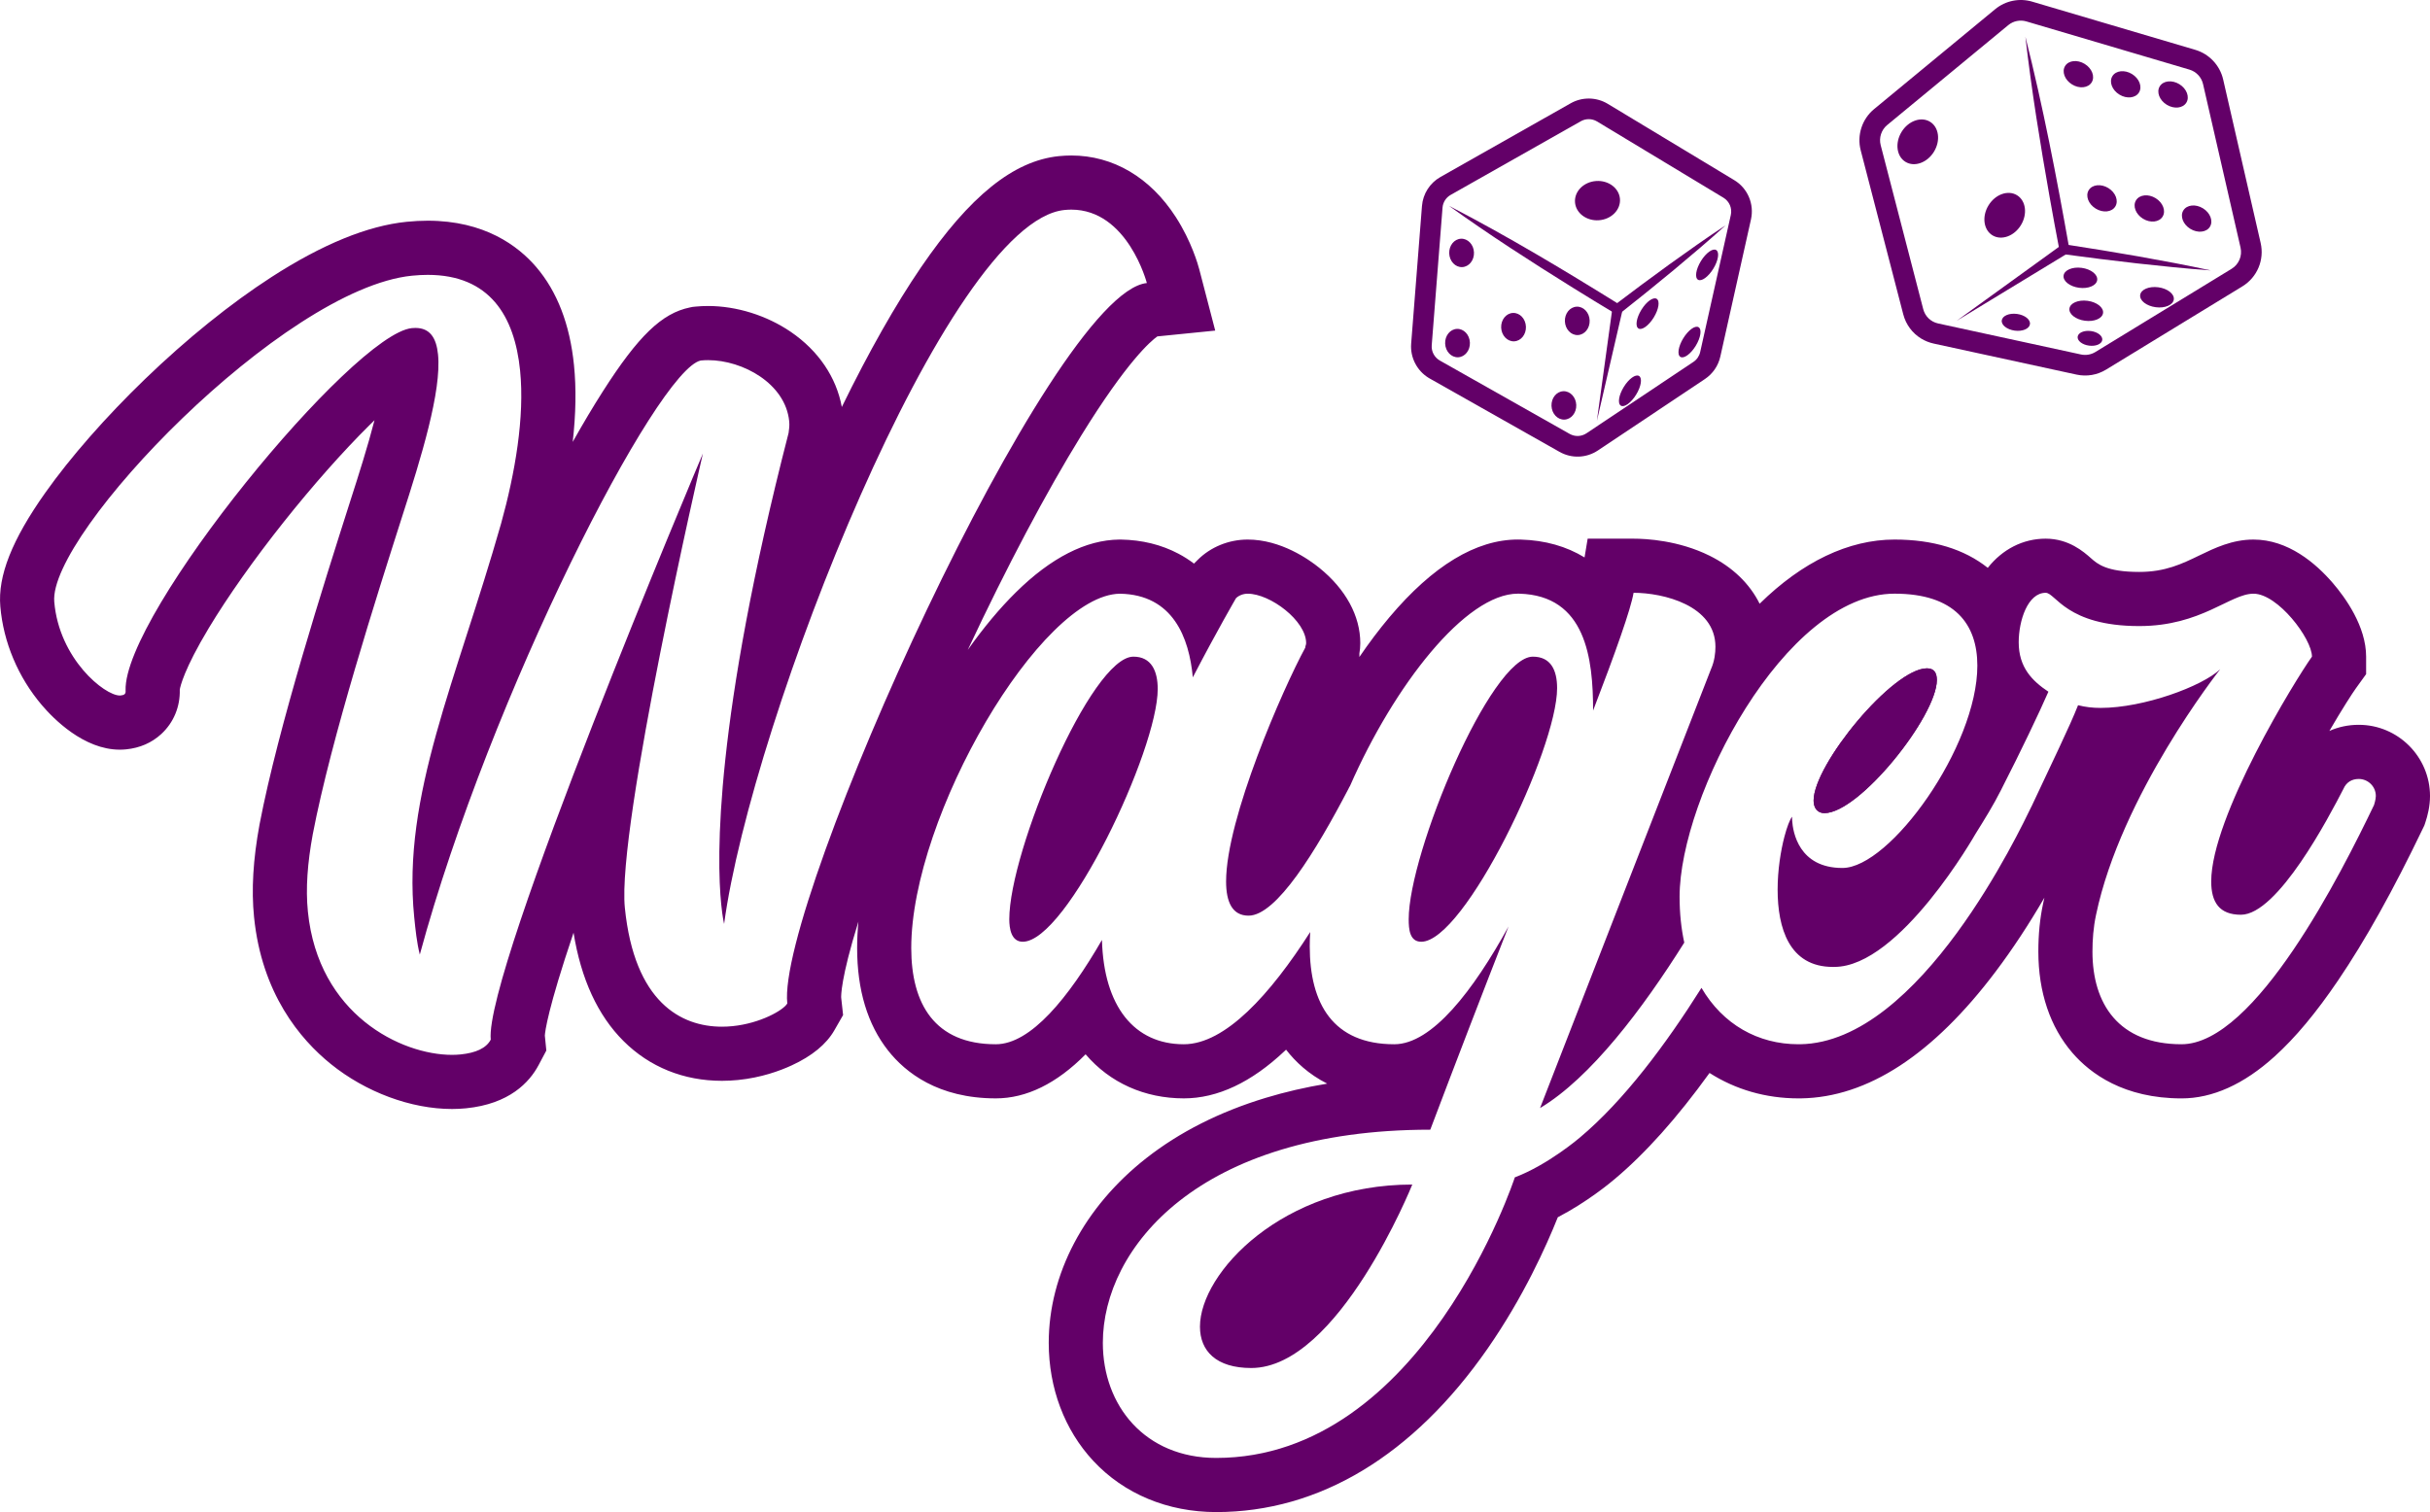 <svg xmlns="http://www.w3.org/2000/svg" xmlns:xlink="http://www.w3.org/1999/xlink" version="1.1" id="Layer_1" x="0px" y="0px" style="enable-background:new 0 0 3589.5 2416;" xml:space="preserve" viewBox="871.34 633.24 1846.83 1149.53">
<style type="text/css">
	.st0{fill:#630068;}
	.st1{fill:#FFFFFF;}
</style>
<g>
	<g>
		<g>
			<path class="st0" d="M2664,1184.26c-7.94,0-15.5,1.63-22.31,4.67c9.69-16.66,17.53-28.78,20.17-32.43l7.76-10.77v-13.28     c0-23.04-15.8-44.89-25.23-55.87c-12.98-15.12-34-33.15-60.38-33.15c-16.2,0-29.47,6.42-41.16,12.08     c-13.31,6.44-25.87,12.53-45.67,12.53c-24.88,0-31.71-6.04-36.71-10.46c-5.45-4.81-16.78-14.83-34.4-14.83     c-17.23,0-32.86,8.06-44,22.18c-17.94-14.27-41.73-21.5-70.85-21.5c-34.99,0-70.15,16.95-102.54,48.78     c-7.53-15.16-20.48-27.78-37.94-36.45c-23.64-11.74-48.35-13-57.88-13h-34.88l-2.37,14.26c-13.7-8.4-30.01-13.05-48.32-13.57     c-0.77-0.02-1.56-0.04-2.32-0.04c-31.78,0-64.61,19.87-97.63,59.04c-7.76,9.21-15.42,19.37-22.85,30.25v-2.74     c0.39-2.23,0.68-4.85,0.68-7.77c0-20.67-11.03-40.98-31.07-57.2c-8-6.49-29.35-21.56-54.53-21.56     c-14.36,0-28.24,5.67-38.08,15.57l-2.7,2.71c-3.69-2.8-7.6-5.3-11.73-7.49c-12.98-6.88-27.74-10.51-43.87-10.79l-0.58-0.01     l-0.59,0.01c-25.45,0.29-51.89,13.78-78.58,40.1c-12.25,12.07-24.62,26.9-36.59,43.79c0.06-0.13,0.13-0.28,0.19-0.41     c29.54-62.99,59.29-119.19,86.02-162.52c34.93-56.6,52.92-71.89,57.88-75.4l43.98-4.42l-12.11-46.51     c-0.88-3.4-5.91-21.28-17.87-39.84c-19.44-30.15-47.65-46.76-79.41-46.76c-3.08,0-6.21,0.17-9.31,0.47     c-34.55,3.49-67.89,30.36-104.94,84.59c-19.25,28.17-39.7,64.29-60.15,106.13c-4.18-22.65-17.76-42.75-38.79-57.12     c-18.28-12.49-41.2-19.66-62.88-19.66c-3.24,0-6.49,0.16-9.62,0.47l-2.09,0.22l-2.05,0.41c-21.33,4.37-39.27,21.66-66.17,63.78     c-7.25,11.34-14.94,24.25-22.93,38.45c2.42-21.21,2.75-40.71,0.97-58.38c-3.11-30.91-12.78-56.02-28.75-74.63     c-13.75-16.04-39.23-35.16-82.39-35.16c-5.19,0-10.61,0.28-16.09,0.84c-29.59,2.98-64.13,17.11-102.66,42     c-31.14,20.12-64.4,46.95-96.16,77.58c-29.71,28.66-56.6,59.32-75.73,86.34c-25.36,35.82-36.23,63.32-34.21,86.53     c2.32,27.19,13.56,53.84,31.63,75.05c8.64,10.16,31.74,33.79,59.19,33.79c1.6,0,3.2-0.08,4.77-0.24     c10.48-1.05,19.48-4.98,26.73-11.65c9.41-8.66,14.42-20.81,14.06-33.79c0.35-2.13,3.12-15.31,22.13-46.89     c14.27-23.72,34.44-52.28,56.78-80.4c21.88-27.54,45.07-53.74,65.32-73.78c1.28-1.28,2.54-2.51,3.77-3.69     c-5.1,19.76-12.07,41.73-18.29,61.01l-0.01,0.07l-0.02,0.06l-0.8,2.49c-18.86,59.1-53.97,169.14-68.21,243.4l-0.02,0.15     l-0.04,0.15c-4.89,26.6-6.26,49.61-4.16,70.36c5.85,58.1,34.95,92.82,58.34,111.72c26.51,21.42,60.94,34.2,92.11,34.2     c3.63,0,7.23-0.18,10.69-0.53c32.92-3.31,48.16-19.72,55.16-32.91l5.84-11.01l-1.14-11.36c0.19-3.17,2.22-20.19,21.82-78.21     c5.69,35.22,18.41,62.86,37.92,82.31c19.85,19.82,45.75,30.29,74.88,30.29c4.03,0,8.16-0.22,12.25-0.63     c17.64-1.77,31.86-7,40.7-11.08c15.5-7.14,26.4-16.11,32.45-26.66l6.66-11.63l-1.45-13.21c-0.06-1.05-0.46-14.3,13.08-57.8     c-0.64,6.89-0.96,13.58-0.96,20.05c0,31.94,7.93,58.17,23.55,77.97c13.09,16.59,37.92,36.34,81.88,36.34     c23.26,0,46.2-11.27,68.21-33.5c18.45,21.63,44.82,33.5,74.67,33.5c25.58,0,51.4-12.17,76.76-36.15     c0.31-0.29,0.63-0.58,0.94-0.88c0.07,0.11,0.16,0.21,0.24,0.32c6.79,8.72,16.77,18.31,31.01,25.5     c-16.37,2.72-32.01,6.33-46.86,10.84c-34.93,10.59-65.46,26.03-90.75,45.9c-47.05,36.94-74.03,88.08-74.03,140.32     c0,34.41,12.02,66.27,33.85,89.73c23.35,25.11,56.55,38.93,93.46,38.93c78.37,0,149.69-42.99,206.25-124.31     c27.18-39.09,44.66-78.05,53.34-99.82c22.43-11.67,40.04-26.31,43.18-29c23.41-19.6,47.58-46.65,72.14-80.7     c19.66,12.58,42.74,19.33,67.6,19.33c0.62,0,1.22,0,1.84-0.01c50.61-0.73,100.44-33.21,148.12-96.54     c12.68-16.83,25.02-35.56,36.93-56.03c-0.33,1.48-0.65,2.95-0.96,4.42c-2.45,11.42-3.63,23.38-3.63,36.59     c0,30.76,8.97,57.4,25.93,77c13.64,15.77,39.1,34.58,82.92,34.58c23.52,0,47.3-10.71,70.65-31.84     c15.79-14.27,31.6-33.22,48.35-57.92c20.68-30.48,41.74-68.25,64.4-115.45l1.13-2.34l0.82-2.46c1.59-4.77,3.47-12.07,3.47-19.86     C2718.15,1208.55,2693.85,1184.26,2664,1184.26z M1469.69,1396.11c-2.93,5.1-20.47,15.11-41.56,17.23     c-2.65,0.28-5.38,0.42-8.12,0.42c-31.04,0-66.54-18.57-73.78-90.44c-6.16-61.33,58.15-340.17,59.33-345.34     c-2.53,5.96-166.48,393.65-161.24,445.62c-3.46,6.54-11.36,10.07-22.92,11.25c-2.09,0.21-4.29,0.32-6.56,0.32     c-38.52,0-101.61-30.53-109.5-108.89c-1.78-17.68-0.29-37.07,3.7-58.78c13.97-72.87,49-182.2,67.8-241.14     c14.66-45.45,30.21-95.8,27.4-123.69c-1.27-12.6-6.16-20.12-17.16-20.12c-0.87,0-1.77,0.04-2.72,0.13     c-44.89,4.53-219.31,217.23-217.57,275.46c0.28,2.72-1.02,3.54-3.74,3.81c-0.21,0.02-0.42,0.04-0.64,0.04     c-11.59,0-46.11-27.77-49.82-71.22c-4.52-51.77,173.92-238.09,271.88-247.94c4.18-0.42,8.17-0.63,11.97-0.63     c47,0,66.01,31.21,70.19,72.75c3.56,35.38-3.83,78.03-14.42,116.2c-34,119.55-75.36,206.85-66.05,299.37     c0.96,9.52,1.92,19.04,4.24,28.43c53.61-197.79,180.58-444.89,213.57-451.65c1.79-0.18,3.64-0.27,5.51-0.27     c26.43,0,58.79,17.82,61.67,46.42c0.34,3.4-0.07,6.19-0.47,8.98c-56.32,218.68-54.75,322.97-51.19,358.33     c1.03,10.21,2.19,14.9,2.19,14.9c20.85-154.65,169.57-533.81,258.68-542.78c1.77-0.17,3.5-0.27,5.18-0.27     c42.92,0,57.43,55.81,57.43,55.81C1670.2,855.75,1461.34,1319.98,1469.69,1396.11z M2675.62,1245.26     c-24.61,51.27-90.24,181.85-146.3,181.85c-47.86,0-67.69-30.76-67.69-70.41c0-8.89,0.68-18.46,2.74-28.04     c19-90.9,93.17-185.15,94.33-186.62c-13.69,12.99-58.11,29.38-90.92,29.38c-6.15,0-11.62-0.68-17.09-2.05     c-6.15,15.71-20.48,45.09-34.84,75.82v0.01c-0.01,0.01-0.01,0.04-0.02,0.05c0,0,0,0-0.01,0.02c0,0-0.01,0.02-0.02,0.05     c-0.01,0.05-0.05,0.13-0.1,0.22c-0.06,0.1-0.12,0.22-0.17,0.34c-0.06,0.13-0.15,0.28-0.23,0.44c-0.02,0.04-0.05,0.07-0.06,0.11     c-8.39,16.99-84.38,179.36-175.78,180.68h-1.28c-30.76,0-57.47-15.08-73.69-42.87c-26.91,42.75-59.02,85.87-92.63,113.97     c0,0-23.92,20.52-49.23,30.09c0,0-69.73,213.31-226.97,213.31c-54.01,0-86.15-39.65-86.15-87.51     c0-71.79,72.47-162.03,248.86-162.03c19.14-50.59,39.65-103.92,59.48-154.5c-26.66,48.54-58.11,89.55-86.83,89.55     c-46.49,0-64.26-30.76-64.26-74.52c0-3.52,0.12-7.12,0.35-10.8c-30.31,47.39-64.56,85.32-96.07,85.32     c-37.59,0-60.84-28.7-62.2-79.3c-25.3,43.75-54.02,79.3-80.68,79.3c-46.49,0-64.26-30.76-64.26-73.15     c0-100.5,98.45-268.68,158.61-269.37c40.34,0.69,52.64,33.5,55.38,63.58c18.46-35.55,32.82-60.16,32.82-60.16     c2.05-2.06,5.47-3.43,8.89-3.43c17.09,0,44.43,20.51,44.43,37.6c0,1.37-0.68,2.06-0.68,3.43     c-17.09,31.44-60.16,129.89-60.16,177.75c0,15.73,4.78,25.98,17.08,25.98c21.2,0,51.28-49.23,75.9-96.39     c0.34-0.8,0.74-1.54,1.2-2.22c33.54-76.48,87.85-146.18,127.58-146.18c0.38,0,0.75,0.01,1.11,0.02     c50.58,1.37,56.05,49.23,56.05,88.87c17.09-44.43,28.72-77.25,30.76-89.55c22.57,0,62.22,9.56,62.22,41.02     c0,4.78-0.68,10.94-3.41,17.09c-13.62,34.73-128.98,331.31-129.88,333.62c38.51-23.04,78.03-75.52,109.61-125.8     c-2.32-10.63-3.56-22.26-3.56-34.86c0-75.88,79.99-230.4,163.39-230.4c45.81,0,62.91,23.24,62.91,54.7     c0,61.53-66.32,153.83-102.56,153.83c-33.17,0-37.63-27.28-38.2-36.19c-0.12-1.74-0.08-2.78-0.08-2.78     c-1.68,2.25-3.84,7.76-5.8,15.23c-2.78,10.64-5.15,25.28-5.15,40.15c0,29.08,8.69,58.81,41.95,58.81c0.38,0,0.75-0.01,1.13-0.01     c49.9,0,107.34-101.19,107.34-101.19c6.74-10.79,13.5-21.6,19.59-33.7c0.1-0.23,0.17-0.38,0.21-0.44     c0.01-0.02,0.01-0.04,0.01-0.04c14.36-28.04,28.72-58.12,35.56-73.84c-12.31-8.21-22.57-18.46-22.57-37.6     c0-16.42,6.84-37.6,20.51-37.6c7.53,0,15.73,25.29,71.1,25.29c47.18,0,69.06-24.61,86.83-24.61c18.46,0,44.44,34.19,44.44,47.86     c-12.31,17.09-76.57,121.7-76.57,170.92c0,15.73,6.15,25.29,22.57,25.29c28.03,0,67-74.52,77.93-95.7     c2.06-4.79,6.16-7.53,11.62-7.53c6.84,0,12.99,5.47,12.99,12.99C2676.99,1241.15,2675.62,1245.26,2675.62,1245.26z"/>
		</g>
	</g>
	<g>
		<g>
			<path class="st0" d="M2335.85,1141.33c-25.98,0-86.14,73.16-86.14,100.51c0,5.46,2.74,9.56,8.2,9.56     c26.67,0,85.46-73.84,85.46-101.19C2343.36,1144.76,2341.32,1141.33,2335.85,1141.33z M2335.85,1141.33     c-25.98,0-86.14,73.16-86.14,100.51c0,5.46,2.74,9.56,8.2,9.56c26.67,0,85.46-73.84,85.46-101.19     C2343.36,1144.76,2341.32,1141.33,2335.85,1141.33z M2335.85,1141.33c-25.98,0-86.14,73.16-86.14,100.51     c0,5.46,2.74,9.56,8.2,9.56c26.67,0,85.46-73.84,85.46-101.19C2343.36,1144.76,2341.32,1141.33,2335.85,1141.33z      M2335.85,1141.33c-25.98,0-86.14,73.16-86.14,100.51c0,5.46,2.74,9.56,8.2,9.56c26.67,0,85.46-73.84,85.46-101.19     C2343.36,1144.76,2341.32,1141.33,2335.85,1141.33z M2335.85,1141.33c-25.98,0-86.14,73.16-86.14,100.51     c0,5.46,2.74,9.56,8.2,9.56c26.67,0,85.46-73.84,85.46-101.19C2343.36,1144.76,2341.32,1141.33,2335.85,1141.33z"/>
		</g>
		<g>
			<path class="st0" d="M2335.85,1141.33c-25.98,0-86.14,73.16-86.14,100.51c0,5.46,2.74,9.56,8.2,9.56     c26.67,0,85.46-73.84,85.46-101.19C2343.36,1144.76,2341.32,1141.33,2335.85,1141.33z M2335.85,1141.33     c-25.98,0-86.14,73.16-86.14,100.51c0,5.46,2.74,9.56,8.2,9.56c26.67,0,85.46-73.84,85.46-101.19     C2343.36,1144.76,2341.32,1141.33,2335.85,1141.33z M2335.85,1141.33c-25.98,0-86.14,73.16-86.14,100.51     c0,5.46,2.74,9.56,8.2,9.56c26.67,0,85.46-73.84,85.46-101.19C2343.36,1144.76,2341.32,1141.33,2335.85,1141.33z      M2335.85,1141.33c-25.98,0-86.14,73.16-86.14,100.51c0,5.46,2.74,9.56,8.2,9.56c26.67,0,85.46-73.84,85.46-101.19     C2343.36,1144.76,2341.32,1141.33,2335.85,1141.33z M2335.85,1141.33c-25.98,0-86.14,73.16-86.14,100.51     c0,5.46,2.74,9.56,8.2,9.56c26.67,0,85.46-73.84,85.46-101.19C2343.36,1144.76,2341.32,1141.33,2335.85,1141.33z      M2335.85,1141.33c-25.98,0-86.14,73.16-86.14,100.51c0,5.46,2.74,9.56,8.2,9.56c26.67,0,85.46-73.84,85.46-101.19     C2343.36,1144.76,2341.32,1141.33,2335.85,1141.33z M2335.85,1141.33c-25.98,0-86.14,73.16-86.14,100.51     c0,5.46,2.74,9.56,8.2,9.56c26.67,0,85.46-73.84,85.46-101.19C2343.36,1144.76,2341.32,1141.33,2335.85,1141.33z      M2335.85,1141.33c-25.98,0-86.14,73.16-86.14,100.51c0,5.46,2.74,9.56,8.2,9.56c26.67,0,85.46-73.84,85.46-101.19     C2343.36,1144.76,2341.32,1141.33,2335.85,1141.33z M2335.85,1141.33c-25.98,0-86.14,73.16-86.14,100.51     c0,5.46,2.74,9.56,8.2,9.56c26.67,0,85.46-73.84,85.46-101.19C2343.36,1144.76,2341.32,1141.33,2335.85,1141.33z"/>
		</g>
		<g>
			<path class="st0" d="M1944.69,1533.77c0,0-56.07,139.47-122.39,139.47c-26.66,0-38.97-12.99-38.97-31.45     C1783.34,1600.77,1846.24,1533.77,1944.69,1533.77z"/>
		</g>
		<g>
			<path class="st0" d="M2054.76,1156.38c0,46.49-70.41,192.8-103.23,192.8c-8.89,0-9.56-9.58-9.56-17.09     c0-50.59,62.22-199.64,94.35-199.64C2049.97,1132.45,2054.76,1142.7,2054.76,1156.38z"/>
		</g>
		<g>
			<path class="st0" d="M1751.22,1157.06c0,46.49-69.06,192.12-102.56,192.12c-8.89,0-10.25-10.25-10.25-17.09     c0-51.96,62.22-199.64,94.35-199.64C1746.42,1132.45,1751.22,1143.39,1751.22,1157.06z"/>
		</g>
	</g>
	<g>
		<g>
			<path class="st0" d="M2377.08,1239.2c0,0,0,0-0.01,0.02c0.01-0.01,0.02-0.01,0.02-0.02c0,0,0-0.01,0.01-0.05     C2377.09,1239.16,2377.09,1239.19,2377.08,1239.2z"/>
		</g>
		<path class="st0" d="M2377.11,1239.15c-0.01,0.04-0.01,0.05-0.01,0.05c0,0.01-0.01,0.01-0.02,0.02c0.01-0.02,0.01-0.02,0.01-0.02    C2377.09,1239.19,2377.09,1239.16,2377.11,1239.15"/>
	</g>
	<g>
		<g>
			<g>
				<path class="st0" d="M2331.42,890.61c-6.63-4.07-11.55-10.58-13.58-18.41l-32.34-124.69c-2.98-11.48,1.01-23.78,10.16-31.32      l92.01-75.94c7.87-6.49,18.41-8.64,28.19-5.75l123.93,36.63l0,0c10.6,3.14,18.71,11.77,21.18,22.54l28.49,124.29      c2.95,12.86-2.63,26.12-13.89,32.99l-103.56,63.27c-6.76,4.13-14.74,5.48-22.48,3.8L2341,894.44      C2337.55,893.69,2334.32,892.38,2331.42,890.61z M2535.35,686.16l-123.93-36.63c-4.78-1.41-9.92-0.36-13.77,2.81l-92.01,75.94      c-4.47,3.69-6.42,9.69-4.96,15.3l32.34,124.69c1.43,5.5,5.76,9.66,11.31,10.87l108.53,23.57c3.78,0.82,7.68,0.16,10.98-1.85      l103.56-63.27c5.5-3.36,8.22-9.83,6.78-16.11l-28.49-124.29C2544.48,691.9,2540.52,687.69,2535.35,686.16L2535.35,686.16z"/>
			</g>
		</g>
		<g>
			<g>
				<path class="st0" d="M2410.68,661.21c13.43,53.16,23.76,106.93,33.31,160.87c0,0-3.18-3.06-3.18-3.06      c18.53,2.8,37.01,5.89,55.47,9.08c18.46,3.3,36.9,6.7,55.23,10.71c-18.72-1.33-37.37-3.29-56.01-5.34      c-18.61-2.16-37.21-4.41-55.77-6.96c-1.65-0.24-2.9-1.51-3.18-3.06c-2.54-13.45-5.11-26.89-7.45-40.38      C2421.94,742.6,2415.34,702.09,2410.68,661.21L2410.68,661.21z"/>
			</g>
		</g>
		<g>
			<g>
				<path class="st0" d="M2442.44,826.03l-84,51.08l79.67-57.61C2442.5,816.47,2446.97,823.14,2442.44,826.03L2442.44,826.03z"/>
			</g>
		</g>
		<g>
			<g>
				<g>
					
						<ellipse transform="matrix(0.523 -0.853 0.853 0.523 508.361 2478.534)" class="st0" cx="2467.98" cy="785.21" rx="9.16" ry="11.85"/>
				</g>
			</g>
			<g>
				<g>
					
						<ellipse transform="matrix(0.523 -0.853 0.853 0.523 518.936 2512.864)" class="st0" cx="2503.93" cy="792.92" rx="9.16" ry="11.85"/>
				</g>
			</g>
			<g>
				<g>
					
						<ellipse transform="matrix(0.523 -0.853 0.853 0.523 529.511 2547.195)" class="st0" cx="2539.88" cy="800.64" rx="9.16" ry="11.85"/>
				</g>
			</g>
		</g>
		<g>
			<g>
				<g>
					
						<ellipse transform="matrix(0.523 -0.853 0.853 0.523 580.259 2418.247)" class="st0" cx="2450.08" cy="690.84" rx="9.16" ry="11.85"/>
				</g>
			</g>
			<g>
				<g>
					
						<ellipse transform="matrix(0.523 -0.853 0.853 0.523 590.83 2452.572)" class="st0" cx="2486.03" cy="698.56" rx="9.16" ry="11.85"/>
				</g>
			</g>
			<g>
				<g>
					
						<ellipse transform="matrix(0.523 -0.853 0.853 0.523 601.409 2486.94)" class="st0" cx="2522.01" cy="706.3" rx="9.16" ry="11.85"/>
				</g>
			</g>
		</g>
		<g>
			<g>
				
					<ellipse transform="matrix(0.523 -0.853 0.853 0.523 462.134 2421.629)" class="st0" cx="2394.04" cy="798.04" rx="17.86" ry="14.42"/>
			</g>
		</g>
		<g>
			<g>
				
					<ellipse transform="matrix(0.523 -0.853 0.853 0.523 478.241 2338.672)" class="st0" cx="2328" cy="742.18" rx="17.86" ry="14.42"/>
			</g>
		</g>
		<g>
			<g>
				
					<ellipse transform="matrix(0.133 -0.991 0.991 0.133 1289.643 3162.741)" class="st0" cx="2452.65" cy="844.21" rx="7.64" ry="12.89"/>
			</g>
		</g>
		<g>
			<g>
				
					<ellipse transform="matrix(0.133 -0.991 0.991 0.133 1325.496 3233.243)" class="st0" cx="2510.87" cy="858.97" rx="7.64" ry="12.89"/>
			</g>
		</g>
		<g>
			<g>
				
					<ellipse transform="matrix(0.133 -0.991 0.991 0.133 1268.679 3188.885)" class="st0" cx="2457.11" cy="869.26" rx="7.64" ry="12.89"/>
			</g>
		</g>
		<g>
			<g>
				<path class="st0" d="M2414.13,879.68c-0.47,3.5-5.65,5.7-11.56,4.91s-10.33-4.28-9.86-7.78c0.47-3.5,5.65-5.7,11.56-4.91      C2410.19,872.69,2414.6,876.17,2414.13,879.68z"/>
			</g>
		</g>
		<g>
			<g>
				<path class="st0" d="M2469.09,891.71c-0.41,3.06-4.93,4.98-10.09,4.28c-5.16-0.69-9.02-3.73-8.61-6.79      c0.41-3.06,4.93-4.98,10.09-4.28C2465.65,885.61,2469.5,888.65,2469.09,891.71z"/>
			</g>
		</g>
		<g>
			<g>
				<g>
					<path class="st0" d="M1957.07,920.48c-8.88-5.45-14.05-15.53-13.23-25.96l8.21-104.64c0.72-9.26,5.98-17.52,14.07-22.1       l98.94-56.01l0,0c8.76-4.96,19.55-4.8,28.16,0.39l96.05,57.96c10.35,6.17,15.43,18.25,12.82,29.97l-23.28,104.2       c-1.57,7.04-5.74,13.12-11.74,17.12l-81.26,54.26c-8.81,5.88-20,6.3-29.22,1.09l-98.66-55.77       C1957.64,920.82,1957.35,920.65,1957.07,920.48z M2072.78,725.41l-98.94,56.01c-3.54,2.01-5.85,5.63-6.16,9.68l-8.21,104.64       c-0.37,4.71,2.03,9.21,6.17,11.59l98.66,55.77c4.04,2.28,8.94,2.1,12.8-0.48l81.26-54.26c2.63-1.75,4.45-4.42,5.14-7.5       l23.28-104.2c1.14-5.11-1.08-10.35-5.54-13.08c-0.03-0.02-0.05-0.03-0.08-0.05l-96.05-57.96       C2081.34,723.31,2076.62,723.24,2072.78,725.41L2072.78,725.41z"/>
				</g>
			</g>
			<g>
				<g>
					<path class="st0" d="M1972.55,789.71c44.55,23.07,87.49,48.84,130.05,75.32c0,0-4.3,0.23-4.3,0.23       c13.79-10.53,27.76-20.82,41.79-31.03c14.11-10.13,28.27-20.19,42.8-29.73c-12.87,11.69-26.14,22.89-39.47,34.02       c-13.39,11.04-26.84,22-40.48,32.72c-1.28,0.99-3,1.04-4.3,0.24c-10.71-6.48-21.44-12.93-32.05-19.59       C2034.68,832.03,2003.11,811.71,1972.55,789.71L1972.55,789.71z"/>
				</g>
			</g>
			<g>
				<g>
					<path class="st0" d="M2104.48,868.97l-19.5,84.29l11.79-85.71C2097.62,862.24,2105.57,863.68,2104.48,868.97L2104.48,868.97z"/>
				</g>
			</g>
			<g>
				<g>
					
						<ellipse transform="matrix(0.523 -0.853 0.853 0.523 268.995 2225.859)" class="st0" cx="2122.61" cy="872.67" rx="13.22" ry="5.53"/>
				</g>
			</g>
			<g>
				<g>
					
						<ellipse transform="matrix(0.523 -0.853 0.853 0.523 322.164 2246.778)" class="st0" cx="2167.88" cy="835.64" rx="13.22" ry="5.53"/>
				</g>
			</g>
			<g>
				<g>
					
						<ellipse transform="matrix(0.523 -0.853 0.853 0.523 212.604 2242.415)" class="st0" cx="2109.2" cy="931.31" rx="13.22" ry="5.53"/>
				</g>
			</g>
			<g>
				<g>
					
						<ellipse transform="matrix(0.523 -0.853 0.853 0.523 265.772 2263.332)" class="st0" cx="2154.47" cy="894.28" rx="13.22" ry="5.53"/>
				</g>
			</g>
			<g>
				<g>
					
						<ellipse transform="matrix(0.998 -0.071 0.071 0.998 -50.553 150.212)" class="st0" cx="2084.43" cy="785.12" rx="17.12" ry="14.94"/>
				</g>
			</g>
			<g>
				<g>
					<g>
						
							<ellipse transform="matrix(0.999 -0.039 0.039 0.999 -30.555 77.527)" class="st0" cx="1982.49" cy="826.13" rx="9.42" ry="10.8"/>
					</g>
				</g>
				<g>
					<g>
						
							<ellipse transform="matrix(0.999 -0.039 0.039 0.999 -32.484 80.948)" class="st0" cx="2070.41" cy="877.85" rx="9.42" ry="10.8"/>
					</g>
				</g>
				<g>
					<g>
						
							<ellipse transform="matrix(0.999 -0.039 0.039 0.999 -33.207 77.43)" class="st0" cx="1979.37" cy="894.72" rx="9.42" ry="10.8"/>
					</g>
				</g>
				<g>
					<g>
						
							<ellipse transform="matrix(0.999 -0.039 0.039 0.999 -34.987 80.608)" class="st0" cx="2060.21" cy="942.13" rx="9.42" ry="10.8"/>
					</g>
				</g>
				<g>
					<g>
						
							<ellipse transform="matrix(0.999 -0.039 0.039 0.999 -32.714 79.097)" class="st0" cx="2021.97" cy="882.58" rx="9.42" ry="10.8"/>
					</g>
				</g>
			</g>
		</g>
	</g>
</g>
</svg>